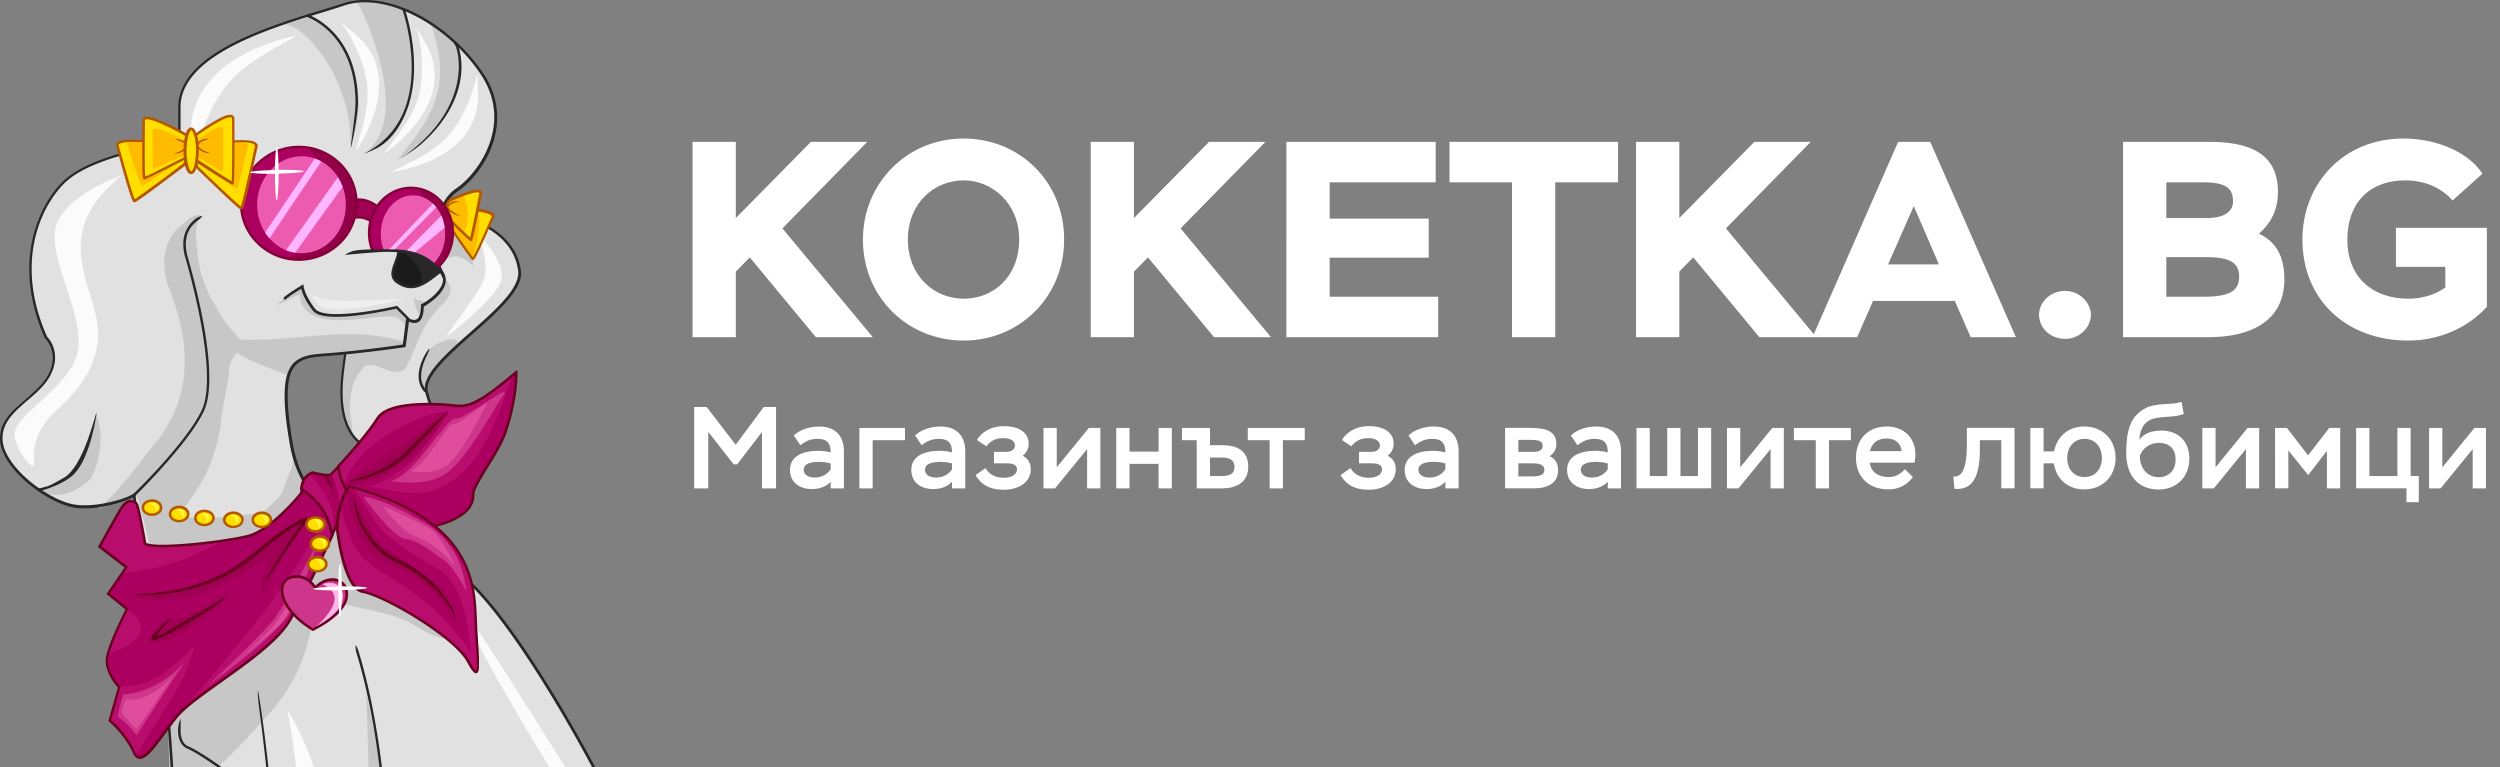 <svg width="215" height="66" fill="none" xmlns="http://www.w3.org/2000/svg"><rect width="100%" height="100%" fill="#808080" stroke="none"/><g clip-path="url(#clip0)"><path d="M44.68 23.26c-.563-4.203-6.333-4.982-6.771-5.309l-3.331-.218s-4.004 4.422-5.114 14.48c-1.11 10.058 8.226 5.979 8.664 5.745.438-.218-.673-1.432-1.44-4.204-.781-2.755 8.399-7.395 7.992-10.493z" fill="#E0E1E0"/><path d="M31.247 31.606c.89-.888 2.44 1.105 3.659.062 1.33-2.647 1.11-3.487 3.331-5.698 1.392-1.495-.5-1.993-.5-3.317.438 0 1.282-1.494 2.94.218 0-.996-.297-3.238-.344-4.11-1.22-.467-2.252-.67-2.44-.81l-3.331-.218s-4.004 4.422-5.114 14.48c-.297 2.631.14 4.282.923 5.294-.22-1.775-.767-4.095.876-5.901z" fill="#C6C7C6"/><path d="M41.02 19.976c.923.996 2.519 2.833 2.034 4.281-.485 1.432-4.551 4.686-4.66 4.686-.11 0 2.736-3.72 3.159-4.748.672-1.635-.532-4.22-.532-4.22z" fill="#FBFBFB"/><path d="M36.517 33.52s-.97-1.556.406-3.487c0 0 .704-.638 1.596-.81.891-.186 1.063.14.531.686-.547.53-2.69 2.724-2.533 3.612z" fill="#C6C7C6"/><path d="M44.79 23.245c-.282-2.149-1.908-3.425-3.488-4.188-.797-.39-1.58-.638-2.19-.825-.312-.094-.578-.171-.765-.234-.204-.062-.345-.109-.36-.14l-.063-.015-3.33-.218-.095.03c-.015.016-4.019 4.453-5.13 14.542-.062.56-.093 1.09-.093 1.573 0 2.102.563 3.425 1.423 4.235.86.81 2.002 1.074 3.128 1.074 2.096 0 4.16-.919 4.379-1.012a.272.272 0 00.156-.28c0-.156-.062-.312-.156-.545-.282-.654-.907-1.775-1.392-3.503a1.074 1.074 0 01-.047-.312c0-.622.485-1.4 1.235-2.21 1.127-1.23 2.816-2.6 4.239-3.924.703-.67 1.345-1.323 1.814-1.962.469-.638.766-1.26.766-1.852-.016-.094-.016-.172-.031-.234zm-1.439 2.569c-1.126 1.277-2.815 2.647-4.238 3.955-.704.654-1.345 1.292-1.814 1.9-.47.606-.767 1.198-.767 1.743 0 .124.016.249.047.373.329 1.168.72 2.071 1.017 2.725.156.327.281.607.375.81.094.218.141.373.141.451 0 .063-.016.063-.047.078-.188.094-2.236.997-4.27.997-1.094 0-2.158-.25-2.97-1.012-.798-.748-1.346-2.009-1.361-4.08 0-.467.03-.996.094-1.557.547-5.013 1.83-8.625 2.955-10.976a18.305 18.305 0 011.486-2.6c.188-.28.36-.498.47-.638.046-.063.093-.125.124-.156l.016-.016 3.253.218c.094.047.219.094.39.156.704.218 2.174.576 3.52 1.355 1.344.762 2.549 1.93 2.783 3.72a.747.747 0 01.016.188c.016.7-.47 1.51-1.22 2.366z" fill="#272827"/><path d="M36.923 29.987c-.047-.032-.922 1.167-.922 2.35 0 .468.125.95.485 1.355a.12.12 0 00.156.016.12.12 0 00.016-.156 1.792 1.792 0 01-.438-1.215c0-.544.187-1.09.375-1.51.094-.218.391-.81.328-.84z" fill="#272827"/><path d="M40.02 58.572c.297-2.803-2.346-7.396-3.065-10.634-3.003-1.323-6.428-2.18-8.867-4.266-.22 8.843 7.788 12.533 11.932 14.9z" fill="#C6C7C6"/><path d="M54.502 73.16c-1.33-3.876-10.557-21.236-15.545-24.21-5.005-2.99-12.559-3.098-13.888-10.727-1.33-7.63.438-7.52 3.331-7.738 2.894-.218 6.365-.732 6.365-.732l.297-2.289s1.252.888 1.252-1.183c0 0 2.596-1.401 1.704-2.88-.891-1.48-.813-5.683 1.251-7.084 2.08-1.402 5.036-5.745 2.143-10.027C38.534 2.024 33.217-.84 29.51.405 25.804 1.65 15.592 3.939 15.436 9.108v3.176s-7.147.841-9.806 3.285C3.675 17.375.97 22.311 3.957 29.052c0 0 1.329 1.293.219 3.286C3.066 34.33.03 35.358.11 37.787c.078 2.429 4.003 5.387 6.286 5.745 1.893.311 4.457-.498 5.161-.95 0 .467.172 1.588.766 3.908 2.847 11.21 3.973 41.99 1.736 46.973 0 0-2.33 1.977-.328 2.865 2.002.887 4.222.887 5.849.373 0 0 4.066 3.612 11.182.296l1.298-.81s2.002 2.102 5.442 1.433c3.44-.67 9.555-.997 11.557-.67 2.002.327 5.662-.109 5.771-12.829 0-.015 1-7.084-.328-10.96z" fill="#E0E1E0"/><path d="M24.991 40.434c-.422.903-.516 1.9-1.235 2.553-.673.623-1.283 1.323-2.096 1.806-1.282.81-2.565 1.76-2.893 3.27 1.376 0 2.705 0 4.082-.234.813-.14 1.767-.187 2.236.56.469.717.094 1.557.281 2.414.047.28.188.623.423.716 1.094.467 2.33 0 3.424.327 1.768.514 3.566.716 5.333 1.37.814.327 1.517.856 2.284 1.23.422.234.907.374 1.329.467.188.047.47.234.516.094.188-.28 0-.717-.094-1.09-.375-1.51-.86-3.083-.469-4.64.047-.233.14-.467.235-.685-4.99-2.662-11.995-3.052-13.278-10.385-.078-.436-.14-.84-.203-1.214.047.482.11.98.203 1.494.157.67.204 1.386-.078 1.947zm9.196-14.013c-2.174.327-4.317 1.012-6.537.53-1.08-.265-1.564-1.495-1.611-2.585-.813.514-1.502 1.214-2.237 1.868.673-.233 1.283-.716 2.002-.903-.047 1.184.954 1.9 2.002 2.087 2.096.373 4.144-.28 6.13-.187.298 0 .657.498 1.064.763l.062-.53s.126.078.282.14a3.5 3.5 0 01-1.157-1.183zm2.001.779c.079-.203.141-.498.141-.919 0 0 .188-.109.438-.28-.407-.078-.798-.218-1.126-.467a2.293 2.293 0 00.547 1.666z" fill="#C6C7C6"/><path d="M28.072 26.515c2.283.327 4.473-.374 6.709-.763-2.643-.187-5.474.638-8.007-.42.266.607.72 1.12 1.298 1.183z" fill="#EDEEED"/><path d="M17.875 31.621c-.594-7.395-3.362-11.023-.657-12.829-2.361.11-3.8 2.865-2.752 5.792 2.017 5.06 2.08 9.404-1 13.42-1.127 1.215-3.316 4.532-5.068 5.715 1.126-.218 2.815-.81 3.222-1.059.015.934 7.929-7.318 6.255-11.039z" fill="#C6C7C6"/><path d="M26.915 43.314c-3.003.685-10.306 1.79-11.714.887.625-.451 1.126-1.167 1.564-1.821 0-.047.14-.187.14-.234 1.048-1.603 1.658-3.27 2.002-5.153.094-.374.047-.763.141-1.137.188-1.417.563-2.74.673-4.172.093-.857.672-1.557 1.517-1.853-1.001-1.137-2.143-2.226-2.753-3.643 0-.047-.094-.14-.14-.187-.329-.514-.517-1.043-.72-1.51a8.97 8.97 0 01-.563-2.133c-.14-1.277-.47-2.694.188-3.877-.516 0-1.001.28-1.33.623a7.653 7.653 0 00-.453.544c-.047.795-.063 1.604.031 2.445.047.374.188.716.282 1.09a55.62 55.62 0 00.766 3.363c.844 3.238.797 6.601-.36 9.715a10.805 10.805 0 01-3.722 3.799l-.876 1.152c.016.452.188 1.48.767 3.55 1.391 5.013 2.095 14.806 2.283 23.868 3.3-1.433 5.99-4.406 8.304-7.038 5.302-5.714 3.973-11.786 3.973-18.278zm19.298 50.631c-.829-.435-1.47-.591-2.455-.934-2.612-.887-7.898-4.016-8.555-6.585-1.314-4.438.532-10.51 4.817-12.752 2.987-1.557 5.77-1.775 10.885 0-9.478-8.111-14.732-3.565-17.407 2.943.22-5.59-.89-11.786-2.001-17.095.375 11.334 1.032 27.931-3.8 38.518.938-.218 1.97-.56 3.065-1.074l1.298-.81s2.002 2.102 5.442 1.433a9.3 9.3 0 01.75-.125c-1.282-.498-3.158-1.635-2.22-2.569 2.22-1.76 5.036-1.463 10.18-.95zM34.124 13.794c5.724-3.129 5.77-7.94 5.051-10.104a16.106 16.106 0 00-2.126-1.635c1.58 4.562.907 7.302-2.925 11.74z" fill="#C6C7C6"/><path d="M34.718.887C33.405.405 31.92.093 30.715.234c.266.14 5.114 10.197.422 13.062 5.176-2.055 4.88-7.893 3.581-12.409zM7.788 41.18c.923-1.65 1.142-3.86.47-5.604-.063 2.429-2.425 6.446-4.786 6.586.829.638 2.612.67 4.316-.981zM23.13 69.86c-.86-1.277-3.097-2.85-4.692-4.11-3.69-2.102-3.143-2.616-3.002-3.753-.266.498-.704.685-.094 2.678 1.454 4.562 5.551 4.375 5.333 13.437 0 5.745 0 11.941-3.55 17.25-.313.467-.5 1.028-.563 1.65a8.471 8.471 0 002.94-.295c.078-.576-1.001-1.355 2.095-3.566C24.46 87.236 24.46 78.19 23.13 69.86zm-4.223-40.854c1.424 1.775 3.691 2.413 5.912 3.27.5-1.651 1.83-1.667 3.566-1.791 2.893-.218 6.365-.732 6.365-.732l.047-.327c-5.286-1.713-10.588.452-15.89-.42z" fill="#C6C7C6"/><path d="M54.611 73.13c-.672-1.947-3.315-7.256-6.412-12.456-1.548-2.6-3.206-5.17-4.801-7.287-1.595-2.117-3.112-3.767-4.379-4.53-2.518-1.51-5.661-2.273-8.32-3.628-2.658-1.355-4.848-3.254-5.505-7.022-.313-1.76-.453-3.114-.453-4.141 0-.857.094-1.48.266-1.946.265-.701.688-1.028 1.266-1.23.579-.203 1.314-.234 2.143-.296 2.893-.218 6.38-.732 6.38-.732l.079-.015.015-.078.282-2.118c.11.063.281.125.47.125a.63.63 0 00.562-.312c.14-.218.235-.576.235-1.09.14-.077.516-.31.907-.638.485-.42.985-.996.985-1.65 0-.234-.063-.467-.203-.7-.329-.53-.532-1.48-.516-2.523 0-1.682.516-3.581 1.751-4.406 1.486-1.012 3.394-3.457 3.394-6.353 0-1.23-.344-2.537-1.22-3.83C39.082 2.631 34.906 0 31.403 0c-.672 0-1.314.093-1.924.296-1.845.623-5.332 1.51-8.382 2.896-1.517.685-2.94 1.494-3.988 2.475-1.048.966-1.736 2.102-1.783 3.441v3.067c-.39.047-1.986.265-3.831.716-2.112.514-4.583 1.34-5.943 2.585-1.36 1.245-3.034 3.939-3.034 7.676 0 1.759.375 3.767 1.345 5.947l.015.016.016.015.031.031c.125.125.61.717.61 1.62 0 .436-.11.934-.422 1.51-.532.95-1.533 1.697-2.424 2.507C.782 35.575 0 36.462 0 37.693v.094c.047 1.276 1.063 2.631 2.346 3.736 1.298 1.09 2.846 1.931 4.035 2.133.297.047.61.063.922.063.876 0 1.799-.156 2.58-.374.658-.187 1.22-.39 1.565-.576.047.56.234 1.681.766 3.737 1.798 7.084 2.925 22.077 2.925 33.35 0 3.253-.094 6.196-.282 8.547-.188 2.335-.485 4.095-.891 4.982-.063.062-.313.28-.563.592-.298.358-.595.84-.595 1.323 0 .202.063.42.204.607.14.187.36.358.672.499a8.703 8.703 0 003.519.731 8.08 8.08 0 002.361-.342c.297.249 2.19 1.681 5.427 1.681 1.626 0 3.581-.358 5.818-1.417l1.22-.763c.312.296 1.767 1.542 4.128 1.542.422 0 .876-.047 1.345-.125 2.502-.482 6.459-.794 9.164-.794.986 0 1.815.047 2.346.125a4 4 0 00.767.062c1.047 0 2.345-.436 3.346-2.289 1.001-1.837 1.752-5.075 1.799-10.711.016-.078.36-2.585.36-5.434.015-1.9-.141-3.97-.673-5.543zm.297 9.34c-.047.5-.094.904-.125 1.184-.031.28-.063.436-.063.436-.046 5.62-.797 8.828-1.767 10.618-.97 1.79-2.158 2.165-3.143 2.165-.266 0-.5-.032-.735-.063-.547-.093-1.376-.124-2.377-.124-2.721 0-6.678.311-9.212.794a6.544 6.544 0 01-1.298.124 6.234 6.234 0 01-2.987-.763 5.052 5.052 0 01-.782-.529c-.093-.078-.156-.124-.203-.171l-.047-.047-.015-.015-.063-.063-.078.047-1.282.81c-2.221 1.043-4.145 1.385-5.724 1.385-1.72 0-3.066-.42-3.973-.84a5.95 5.95 0 01-1.016-.577c-.11-.077-.204-.14-.266-.186l-.063-.047-.015-.016-.047-.046-.063.015a7.898 7.898 0 01-2.346.343 8.51 8.51 0 01-3.425-.716 1.71 1.71 0 01-.594-.42.808.808 0 01-.156-.484c0-.389.266-.84.547-1.183.141-.171.282-.311.376-.42l.125-.125.047-.046.015-.016.016-.016c.422-.934.72-2.709.907-5.075.188-2.367.281-5.31.281-8.563 0-11.288-1.11-26.281-2.924-33.412-.594-2.304-.766-3.425-.766-3.877v-.202l-.172.109c-.282.187-.907.436-1.674.638-.766.202-1.673.358-2.518.358-.312 0-.61-.016-.891-.062-1.11-.172-2.659-.997-3.925-2.07C1.22 40.246.235 38.907.219 37.755v-.078c0-1.137.704-1.962 1.595-2.756.876-.794 1.908-1.541 2.471-2.553.328-.607.454-1.152.454-1.62 0-1.058-.595-1.697-.689-1.79-.954-2.149-1.329-4.11-1.329-5.838 0-3.66 1.658-6.306 2.972-7.505 1.298-1.199 3.737-2.024 5.848-2.538a38.275 38.275 0 012.737-.545c.704-.109 1.158-.17 1.158-.17l.093-.016V9.108c.032-1.245.689-2.335 1.705-3.285 1.533-1.417 3.91-2.522 6.256-3.379 2.346-.856 4.644-1.463 6.036-1.946a5.59 5.59 0 011.846-.296c3.409 0 7.538 2.585 9.946 6.15.845 1.261 1.189 2.507 1.189 3.706 0 2.787-1.877 5.216-3.3 6.165-1.33.903-1.846 2.865-1.846 4.593 0 1.075.204 2.04.563 2.632.126.202.172.389.172.575 0 .545-.438 1.09-.907 1.495a5.346 5.346 0 01-.64.467c-.095.063-.157.094-.204.125-.047.031-.078.047-.078.047l-.063.03v.063c0 .545-.094.872-.203 1.043a.433.433 0 01-.391.218c-.125 0-.25-.047-.344-.078a.335.335 0 01-.11-.062l-.031-.016h-.016l-.156-.109-.031.187-.282 2.195c-.094.016-.266.032-.5.078-1.11.156-3.613.483-5.771.654-1.11.094-2.064.11-2.784.592-.36.233-.64.576-.829 1.09-.187.498-.281 1.152-.281 2.024 0 1.043.14 2.397.453 4.172.673 3.846 2.925 5.823 5.63 7.178 2.69 1.354 5.834 2.133 8.305 3.612 1.22.732 2.736 2.367 4.316 4.468 4.754 6.306 10.197 16.8 11.182 19.68.532 1.526.688 3.58.688 5.496.031 1.448-.063 2.803-.14 3.799z" fill="#272827"/><path d="M26.54 1.417c-.658.218-1.314.451-1.987.7 1.72.094 5.787 4.811 5.599 10.494 1.845-5.06-.22-9.653-3.613-11.194z" fill="#C6C7C6"/><path d="M16.405 11.864l.203 2.491s.517-3.752 2.628-6.695c1.548-2.164 4.394-3.487 6.318-4.608 0 .015-9.508 1.557-9.149 8.812zm14.388-8.719l-1.486-1.277s1.783 2.367 2.237 5.154c.328 2.055-.516 4.344-.97 6.01 0 0 4.426-6.057.219-9.887zm5.99.935l-.923-1.713s.798 2.849.219 5.605c-.438 2.04-2.064 3.86-3.096 5.262 0 0 6.333-4.064 3.8-9.155zm4.332 4.187l-.063-1.946s-.547 2.912-2.299 5.123c-1.298 1.634-3.565 2.553-5.114 3.347 0 0 7.476-.856 7.476-6.524z" fill="#FBFBFB"/><path d="M39.16 17.92c-.594-.062-.688 1.246-.688 1.246s2.095 3.098 2.22 3.114c.11.015 1.408-2.974 1.72-3.628.298-.67-3.252-.732-3.252-.732z" fill="#FFDE00"/><path d="M41.177 18.076a17.521 17.521 0 00-2.017-.156c-.594-.062-.688 1.246-.688 1.246s1.798 2.647 2.158 3.067c.485-1.323.641-2.787.547-4.157z" fill="#FB0"/><path d="M42.35 18.278c-.188-.124-.47-.202-.797-.264-.986-.187-2.393-.218-2.393-.218h-.047a.53.53 0 00-.422.233c-.141.203-.22.483-.266.7a4.234 4.234 0 00-.063.406v.03l.016.032 1.063 1.557c.266.39.548.778.75 1.074.11.14.204.265.267.358a.677.677 0 00.094.11l.03.03c.017.016.017.032.08.032h.015c.062 0 .078-.032.094-.047l.062-.078c.157-.25.5-.98.845-1.744.344-.763.688-1.541.829-1.837.015-.047.03-.078.03-.125 0-.077-.093-.17-.187-.249zm-.047.327c-.156.327-.547 1.246-.922 2.071-.188.405-.376.81-.517 1.09-.078.14-.125.265-.172.342l-.015.016c-.016-.031-.047-.062-.078-.093-.266-.343-.767-1.075-1.22-1.713-.376-.56-.72-1.043-.798-1.168 0-.03.016-.078.016-.155a3.61 3.61 0 01.156-.623.76.76 0 01.157-.25.228.228 0 01.187-.077h.032s.203 0 .5.015c.454.016 1.142.078 1.705.172.281.046.531.109.703.186a.66.66 0 01.188.11l.047.077h.031z" fill="#B35800"/><path d="M38.737 17.189c-.469.155-.375 1.4-.375 1.4s1.955 1.916 2.096 2.025c.078.046.72-3.254.86-3.986.172-.716-2.58.56-2.58.56z" fill="#FFDE00"/><path d="M39.848 16.737c-.579.218-1.095.467-1.095.467-.469.156-.375 1.401-.375 1.401s.844.825 1.47 1.433c.516-.903.516-2.18 0-3.301z" fill="#FB0"/><path d="M41.334 16.348c-.079-.047-.157-.047-.25-.047-.376 0-.955.203-1.455.405-.5.202-.923.39-.923.39a.568.568 0 00-.25.217c-.172.296-.203.747-.203 1.028 0 .155.015.264.015.264v.047l.032.031s.485.483 1 .981c.25.25.517.498.72.685.11.093.188.187.266.25.078.061.11.093.14.124l.063.015a.12.12 0 00.078-.03l.032-.047c.015-.047.047-.125.078-.234.203-.779.657-3.145.782-3.752l.015-.078a.393.393 0 00-.14-.25zm-.11.265c-.078.358-.266 1.354-.453 2.257-.094.451-.188.887-.25 1.199a2.37 2.37 0 01-.094.358l-.016-.016c-.235-.218-.72-.685-1.157-1.105-.36-.358-.688-.67-.782-.763v-.202c0-.187.015-.436.062-.639a.846.846 0 01.11-.264c.047-.063.094-.11.14-.125 0 0 .11-.047.266-.124.25-.11.642-.28 1.033-.405.39-.14.766-.25.985-.234.078 0 .125.016.14.031l.016.032z" fill="#B35800"/><path d="M38.566 17.843c.125-.452.938-.452.907-.514-.063 0-.782-.203-1.064.56.47.639 1.095.654 1.095.67.047-.063-.594-.25-.938-.716z" fill="#B35800"/><path d="M30.136 17.5l-.062 1.432c1-.716 2.11.28 2.11.28l.439-1.323c-1.486-1.214-2.487-.545-2.487-.389z" fill="#9F0054"/><path d="M32.7 17.811c-.687-.56-1.297-.747-1.75-.747-.282 0-.501.062-.657.14-.079.047-.141.078-.188.125a.307.307 0 00-.094.171l-.063 1.432-.015.234.188-.14c.25-.171.5-.234.735-.234.328 0 .64.125.875.25.11.062.204.124.266.17l.078.063.016.015.125.11.047-.156.438-1.324.031-.078-.031-.03zm-.578 1.23c-.219-.155-.688-.467-1.25-.467-.22 0-.454.047-.673.171l.047-1.214c0-.015.078-.078.187-.14.125-.062.297-.109.516-.109.391 0 .923.14 1.549.654l-.376 1.105z" fill="#85003A"/><path d="M25.695 12.642c-2.737 0-4.942 2.165-4.942 4.842 0 2.678 2.22 4.842 4.942 4.842 2.736 0 4.942-2.164 4.942-4.842.015-2.678-2.206-4.842-4.942-4.842z" fill="#AC0061"/><path d="M26.43 12.704c2.346 2.29 1.141 5.652-.407 8.346a4.753 4.753 0 01-1.11 1.23 4.3 4.3 0 00.782.062c2.736 0 4.942-2.164 4.942-4.842.015-2.444-1.814-4.453-4.207-4.796z" fill="#920047"/><path d="M29.276 13.981a5.07 5.07 0 00-3.581-1.448c-1.392 0-2.659.56-3.582 1.448a4.87 4.87 0 00-1.485 3.503c0 1.37.563 2.616 1.485 3.503a5.07 5.07 0 003.582 1.448c1.392 0 2.658-.56 3.581-1.447a4.87 4.87 0 000-7.007zm-.156 6.85a4.872 4.872 0 01-3.425 1.387 4.9 4.9 0 01-3.425-1.386 4.671 4.671 0 01-1.423-3.348c0-1.307.547-2.49 1.423-3.347a4.871 4.871 0 013.425-1.386 4.9 4.9 0 013.425 1.386 4.671 4.671 0 011.423 3.347 4.671 4.671 0 01-1.423 3.348z" fill="#85003A"/><path d="M29.745 17.609c0 2.304-1.704 4.172-3.816 4.172-2.111 0-3.816-1.868-3.816-4.172 0-.639.125-1.246.376-1.79.61-1.402 1.923-2.383 3.456-2.383 2.08 0 3.8 1.869 3.8 4.173z" fill="#ED5BB0"/><path d="M23.13 20.442l2.236-3.207 2.268-3.347a4.453 4.453 0 00-.563-.25l-4.27 6.369c.11.17.235.342.376.498l2.205-3.254-2.252 3.191zm5.927-5.2L24.6 21.517c.25.093.5.171.782.218l4.082-5.668a5.795 5.795 0 00-.407-.825z" fill="#FFB6FF"/><path d="M35.344 16.16c-1.986 0-3.597 1.73-3.597 3.862 0 2.133 1.61 3.861 3.597 3.861 1.986 0 3.597-1.728 3.597-3.86 0-2.134-1.611-3.862-3.597-3.862z" fill="#AC0061"/><path d="M38.94 20.022c0-1.9-1.266-3.472-2.955-3.799 1.439 2.336 1.11 5.014.11 7.567 1.626-.358 2.846-1.915 2.846-3.768z" fill="#920047"/><path d="M37.971 17.22c-.672-.716-1.595-1.168-2.627-1.168-1.032 0-1.955.451-2.627 1.168-.673.716-1.08 1.712-1.08 2.802s.407 2.086 1.08 2.803c.672.716 1.595 1.167 2.627 1.167 1.032 0 1.955-.451 2.627-1.167.673-.717 1.08-1.713 1.08-2.803 0-1.09-.407-2.086-1.08-2.802zm-.156 5.449a3.31 3.31 0 01-2.455 1.09c-.954 0-1.83-.42-2.456-1.09a3.932 3.932 0 01-1.016-2.662 3.93 3.93 0 011.016-2.663 3.31 3.31 0 012.456-1.09c.953 0 1.83.42 2.455 1.09a3.932 3.932 0 011.016 2.663c0 1.058-.39 1.992-1.016 2.662z" fill="#85003A"/><path d="M38.284 20.116c0 1.837-1.235 3.316-2.768 3.316-1.533 0-2.768-1.48-2.768-3.316 0-1.838 1.235-3.317 2.768-3.317 1.517-.015 2.768 1.48 2.768 3.317z" fill="#ED5BB0"/><path d="M37.956 18.543l-4.145 4.188c.094.094.204.171.313.25l4.113-3.395a3.662 3.662 0 00-.281-1.043zm-.72-1.028l-4.113 4.298c.047.109.11.202.172.295l4.223-4.281a1.753 1.753 0 00-.282-.312z" fill="#FFB6FF"/><path d="M15.248 12.44s-5.411-.778-5.161.078c.25.872 1.282 4.733 1.454 4.748.188.016 4.348-3.176 4.348-3.176s.297-1.588-.641-1.65z" fill="#FFDE00"/><path d="M15.357 12.362s-4.629-.576-4.41.062c.22.639 1.095 3.519 1.251 3.535.157.015 3.723-2.367 3.723-2.367s.234-1.183-.563-1.23z" fill="#FB0"/><path d="M15.92 12.814c-.11-.25-.312-.452-.656-.483-.282 0-2.409-.327-3.785-.327-.391 0-.75.016-1.017.078a1.03 1.03 0 00-.328.124c-.094.063-.156.14-.156.265l.015.094c.125.435.438 1.619.75 2.693.157.545.314 1.059.439 1.432.062.187.125.343.172.467.031.063.047.11.062.14l.032.047c.015.016.03.047.093.047h.016l.078-.016c.079-.03.172-.093.329-.202 1.032-.7 4.019-2.974 4.019-2.974l.031-.03v-.048s.047-.233.047-.529c0-.25-.031-.545-.14-.778zm-.11 1.12c0 .047-.015.078-.015.094-.078.062-.297.233-.61.467-.594.452-1.47 1.121-2.236 1.666-.375.28-.72.53-.985.716-.125.094-.235.156-.313.218l-.063.031c-.062-.109-.156-.389-.265-.747-.376-1.183-.939-3.285-1.127-3.892v-.031c0-.016 0-.032.063-.078.078-.047.235-.094.454-.125a5.61 5.61 0 01.766-.047c.75 0 1.705.078 2.455.156s1.314.156 1.314.156c.25.015.375.14.47.342.093.203.124.467.124.685-.015.187-.015.296-.031.39z" fill="#B35800"/><path d="M16.124 11.677s-3.77-2.195-3.77-1.308c0 .903-.077 4.998.063 4.967.25-.078 3.832-1.9 3.832-1.9s.532-1.448-.125-1.759z" fill="#FFDE00"/><path d="M15.936 12.082s-2.8-1.464-2.8-.872c0 .607-.046 3.332.048 3.316.187-.046 2.846-1.26 2.846-1.26s.39-.966-.094-1.184z" fill="#FB0"/><path d="M16.483 11.91a.665.665 0 00-.312-.342s-.657-.39-1.408-.763a12.543 12.543 0 00-1.157-.514c-.376-.14-.704-.249-.954-.249-.11 0-.203.016-.282.078a.325.325 0 00-.125.25c0 .466-.015 1.774-.015 2.926 0 .545 0 1.043.015 1.417 0 .187.016.343.032.452 0 .062.015.093.015.14l.016.062.031.031.078.031h.032c.046-.015.125-.046.25-.109.86-.405 3.597-1.79 3.597-1.79l.031-.016.016-.046s.219-.561.219-1.09c0-.156-.016-.312-.079-.467zm-.234 1.168c-.031.094-.047.187-.063.234 0 .015-.015.03-.015.046-.188.094-.97.483-1.783.903-.47.234-.939.468-1.298.654a5.489 5.489 0 01-.47.218c-.046.016-.078.032-.124.047 0-.031 0-.078-.016-.124-.031-.343-.031-1.028-.031-1.76 0-1.152.015-2.475.015-2.927 0-.046.016-.062.031-.078.016-.015.063-.03.141-.03.188 0 .516.093.876.233.547.218 1.189.53 1.689.794s.86.482.86.482a.433.433 0 01.204.234.97.97 0 01.062.39 2.4 2.4 0 01-.078.684z" fill="#B35800"/><path d="M17.516 12.518c-.814.078-.58 1.852-.58 1.852s3.66 3.566 3.817 3.55c.156-.015 1.063-4.344 1.282-5.309.22-.965-4.52-.093-4.52-.093z" fill="#FFDE00"/><path d="M17.922 12.518c-.625.046-.438 1.276-.438 1.276s2.753 2.476 2.878 2.46c.125-.015.797-3.005.97-3.674.171-.67-3.41-.062-3.41-.062z" fill="#FB0"/><path d="M15.06 11.973c-.11.062.782.124.954.591-.344.53-1.079.592-1.016.654-.032-.015.688.094 1.173-.622-.344-.81-1.189-.576-1.11-.623zm6.96.311a1.054 1.054 0 00-.485-.187 4.688 4.688 0 00-.704-.046c-1.36 0-3.331.373-3.331.373a.603.603 0 00-.375.172c-.282.295-.329.81-.329 1.214 0 .327.031.576.031.576v.031l.032.031s.907.888 1.845 1.775c.47.452.938.888 1.298 1.215.188.17.344.311.454.405.062.046.11.093.156.124l.063.031c.015.016.03.016.078.031h.015c.063-.015.079-.046.094-.062.032-.031.032-.062.063-.124.14-.359.39-1.433.641-2.538.25-1.106.485-2.242.594-2.678l.016-.094a.428.428 0 00-.156-.249zm-.094.296c-.11.483-.391 1.806-.673 3.005-.14.607-.266 1.168-.375 1.588-.063.202-.11.39-.14.498-.017.031-.017.047-.032.078-.047-.031-.094-.078-.172-.14-.438-.374-1.33-1.215-2.096-1.946-.39-.374-.75-.716-1-.966-.204-.202-.345-.326-.407-.389 0-.03 0-.062-.016-.124C17 14.09 17 13.95 17 13.794c0-.249.032-.56.11-.794.047-.109.094-.202.156-.28a.334.334 0 01.235-.109s.485-.093 1.142-.187c.656-.093 1.485-.186 2.142-.186.344 0 .641.03.845.077.093.032.172.063.218.094.047.03.047.062.047.093l.032.078z" fill="#B35800"/><path d="M20.05 10.213c0-1.012-3.3 1.448-3.3 1.448-.58.343-.11 1.978-.11 1.978s3.143 2.024 3.362 2.117c.11.047.047-4.546.047-5.543z" fill="#FFDE00"/><path d="M19.189 11.101c0-.67-2.283.965-2.283.965-.407.234-.079 1.308-.079 1.308s2.159 1.355 2.315 1.401c.078.047.047-3.005.047-3.674z" fill="#FB0"/><path d="M17.97 11.926c.108.062-.783.125-.955.592.344.53 1.08.591 1.032.654.031-.016-.704.093-1.188-.623.328-.81 1.188-.576 1.11-.623z" fill="#B35800"/><path d="M20.159 10.213c0-.108-.032-.202-.11-.264a.41.41 0 00-.266-.078c-.234 0-.516.109-.844.28-1.032.514-2.33 1.48-2.268 1.448-.14.078-.219.218-.266.374a1.782 1.782 0 00-.062.514c0 .576.187 1.198.187 1.214l.016.047.031.015s.782.514 1.595 1.028c.407.265.814.514 1.142.716.156.11.297.187.407.25.11.062.172.108.219.124h.03c.048 0 .08-.031.095-.047l.031-.062c.016-.063.016-.156.031-.28a56.84 56.84 0 00.032-1.962c.015-1.324 0-2.803 0-3.316zm-.22 4.858c0 .203-.015.374-.015.483v.03c-.016-.015-.047-.03-.078-.046A51.853 51.853 0 0118 14.37c-.594-.389-1.126-.716-1.25-.81 0-.015-.016-.03-.016-.061-.047-.203-.157-.639-.157-1.043 0-.172.016-.327.063-.436.047-.125.094-.203.188-.265 0 0 .14-.11.36-.265.343-.233.86-.591 1.375-.887.25-.14.5-.28.72-.374.219-.093.406-.156.531-.14.063 0 .094.015.11.031s.031.031.031.11c0 .513.016 1.992.016 3.284-.016.592-.016 1.152-.031 1.557z" fill="#B35800"/><path d="M16.452 11.07c-.297 0-.532.84-.532 1.884 0 1.043.235 1.884.532 1.884.297 0 .532-.841.532-1.884-.016-1.028-.25-1.884-.532-1.884z" fill="#FFDE00"/><path d="M16.937 11.6a1.41 1.41 0 00-.188-.437c-.078-.109-.172-.202-.313-.202-.14 0-.234.093-.312.202-.11.171-.188.42-.25.732a5.606 5.606 0 00-.094 1.074c0 .53.062 1.012.156 1.37.047.172.11.327.188.436.078.11.172.203.313.203.14 0 .234-.094.312-.203.11-.17.188-.42.25-.731a5.58 5.58 0 00.094-1.075c.016-.529-.047-1.012-.156-1.37zm-.235 2.662c-.047.155-.094.295-.156.373-.047.078-.094.094-.094.094s-.047-.016-.094-.094c-.078-.124-.156-.342-.219-.638a5.111 5.111 0 01-.093-1.028c0-.513.062-.98.156-1.307.047-.156.094-.296.156-.374.047-.078.094-.094.094-.094s.047.016.094.094c.078.124.156.342.219.638s.094.654.094 1.028c-.016.53-.063.98-.157 1.308z" fill="#B35800"/><path d="M23.959 14.931c1.204-.031 2.158-.109 2.158-.202 0-.078-.954-.14-2.158-.125-.016-1.12-.078-1.993-.157-1.993-.078 0-.14.872-.156 2.009-1.204.03-2.158.109-2.158.202 0 .078.954.14 2.158.125 0 1.26.078 2.288.156 2.288.079 0 .157-1.027.157-2.304z" fill="#fff"/><path d="M39.129 51.348C38.58 49.93 51.092 69.875 51.124 70.03c.938 5.029-10.525-14.916-11.995-18.683z" fill="#FBFBFB"/><path d="M37.596 23.136c-.72-.763-1.955-1.308-2.784-1.495-1.845-.404-3.44.327-5.192.016 1.674 1.199 4.739 2.647 6.318 4.204 1.032-.358 3.003-1.137 1.658-2.725z" fill="#E0E1E0"/><path d="M37.596 23.136c-.72-.763-1.955-1.308-2.784-1.495-.187-.046-.36-.062-.547-.093-.063.996-.923 1.915-.25 2.585 1.485 1.183 2.564.186 3.784-.732-.047-.078-.125-.171-.203-.265z" fill="#1A1B1A"/><path d="M37.596 23.136c-.72-.763-1.955-1.308-2.784-1.495-.062-.015-.11-.015-.172-.03.923.684 1.955 1.914 1.564 2.88.547-.234 1.063-.67 1.61-1.075a3.432 3.432 0 00-.218-.28z" fill="#272827"/><path d="M37.909 23.354a3.578 3.578 0 00-.22-.296c-.75-.794-1.985-1.339-2.846-1.526-.187-.046-.672.016-.672.016-.016.343-.14.67-.266 1.012-.125.327-.234.654-.25.965 0 .25.078.483.282.7.5.406.97.561 1.423.561.922 0 1.689-.685 2.502-1.292l.078-.062-.031-.078zm-2.534 1.214c-.39 0-.797-.14-1.282-.513a.753.753 0 01-.22-.53c0-.233.095-.513.236-.903.109-.296.218-.607.265-.95.141.016.282.032.423.063.813.171 2.033.716 2.72 1.448.063.062.095.124.141.187-.797.622-1.517 1.198-2.283 1.198z" fill="#272827"/><path d="M33.232 21.657c1.642 0 3.237.218 4.441 1.588.344.42.438.794.61 1.199-.03-.171.141-.7-.297-1.168-.125-.14-.688-.794-1.345-1.168-1.094-.622-2.267-.669-3.409-.669-.798 0-1.83-.016-2.58.093-.58.078-1.001.39-1.001.39s2.783-.265 3.581-.265z" fill="#272827"/><path d="M25.93 42.053c0 .093 0 .187.015.296 0 0-2.596 3.238-4.66 3.752-2.08.514-7.93 1.183-8.805.67 0 0-.595-3.535-.813-3.535-.22 0-.595-.67-1.408.732-.813 1.401-1.705 3.02-1.705 3.02l2.3 1.775-1.549 2.289 1.627 1.323s-1.486 2.88-1.705 4.126c-.219 1.246 1.032 2.585 1.032 2.585l-.813 2.88s1.407 1.183 2.08 2.725c.672 1.541 2.08-1.106 3.706-3.099 1.627-1.992 7.992-5.309 9.696-8.251 1.236-2.133 2.847-5.574 3.644-7.318-.297-1.697-1.11-2.958-2.643-3.97z" fill="#B90D6E"/><path d="M25.93 42.053c0 .093 0 .187.015.296 0 0-2.596 3.238-4.66 3.752-.517.124-1.252.264-2.096.39-2.674 1.525-5.661 2.552-8.695 2.801l-1.189 1.76 1.33 1.074c-.047-.046-.094-.078-.141-.124.047.046.094.078.14.124l.25.203c1.752 1.245 1.971 2.724-1.594 3.892a1.801 1.801 0 00-.063.28c-.188 1.074.704 2.195.97 2.491 2.596.234 4.003-1.027 6.521-3.456-.829 3.705-3.315 6.212-4.973 9.466.72.716 2.017-1.62 3.487-3.425.626-.779 10.072-11.101 12.777-17.329-.469-.84-1.126-1.557-2.08-2.195z" fill="#AC0061"/><path d="M28.666 45.992c-.297-1.713-1.126-3.005-2.674-4.033l-.172-.109v.265a1 1 0 00.015.203 18.126 18.126 0 01-2.236 2.304c-.75.638-1.595 1.214-2.346 1.385-1.532.374-5.16.841-7.272.841-.36 0-.672-.015-.922-.047a2.06 2.06 0 01-.485-.108c-.032-.203-.157-.95-.313-1.713-.094-.436-.188-.888-.266-1.23-.047-.171-.078-.312-.125-.405-.016-.047-.047-.093-.063-.124l-.046-.047c-.016-.016-.047-.031-.094-.031l-.047-.016c-.079-.031-.22-.14-.422-.14-.141 0-.298.062-.47.202s-.36.374-.563.748c-.813 1.4-1.704 3.02-1.704 3.02l-.047.078.078.062 2.22 1.713-1.5 2.195-.063.078.078.062 1.564 1.277c-.11.202-.407.81-.735 1.526-.407.887-.829 1.915-.938 2.553-.016.11-.032.218-.032.327 0 .607.282 1.199.548 1.635.203.327.422.576.5.67l-.798 2.817-.015.063.047.046.062.047c.266.234 1.408 1.308 1.986 2.631.079.172.157.296.266.39.11.093.22.14.36.14.235 0 .47-.14.704-.358.72-.654 1.61-2.071 2.564-3.239.798-.965 2.8-2.304 4.802-3.752 2.017-1.448 4.035-3.02 4.91-4.515 1.236-2.133 2.847-5.574 3.66-7.318l.015-.03-.03-.063zm-3.847 7.286c-.829 1.448-2.846 3.005-4.848 4.453-2.002 1.448-4.004 2.771-4.848 3.783-.641.794-1.251 1.682-1.799 2.367-.265.343-.516.638-.75.84-.22.203-.422.312-.563.312a.26.26 0 01-.204-.078.888.888 0 01-.203-.311c-.61-1.401-1.783-2.491-2.049-2.725l.798-2.802.016-.063-.047-.046-.047-.047c-.204-.218-1.001-1.199-.985-2.148 0-.094.015-.187.03-.28.11-.608.533-1.636.923-2.507.204-.436.391-.841.532-1.121.141-.296.235-.467.235-.467l.047-.078-.063-.063-1.548-1.26 1.501-2.196.063-.093-.078-.063-2.221-1.712c.078-.14.266-.483.5-.903.329-.576.751-1.34 1.158-2.04.203-.358.375-.56.516-.685.14-.124.25-.156.328-.156.078 0 .14.032.22.063a.957.957 0 00.187.078.741.741 0 01.078.202c.125.39.297 1.214.438 1.93.14.717.234 1.324.234 1.324l.016.047.047.03c.14.079.344.125.61.156.266.032.594.047.954.047 2.142 0 5.77-.467 7.334-.856 1.08-.265 2.253-1.215 3.16-2.102.907-.887 1.563-1.697 1.563-1.697l.032-.031v-.094c1.36.966 2.111 2.149 2.393 3.721-.845 1.744-2.44 5.154-3.66 7.271z" fill="#6B0020"/><path d="M29.135 40.091c-.36.39-.61.654-.672.7-.22.219-1.548-.14-1.548-.14s-.954.25-.97 1.402c1.517 1.012 2.33 2.273 2.627 3.955.313-.67.5-1.09.5-1.09s.095-1.464.83-2.616c-.391-.7-.767-1.37-.767-2.21z" fill="#B90D6E"/><path d="M29.167 42.769a6.284 6.284 0 00-.485-1.526c0 .467.031.81.031 1.168-.36-.716-.75-1.121-1.11-1.604-.36-.062-.704-.155-.704-.155s-.11.03-.25.109c1.157 1.51 2.518 3.051 1.876 5.169 0 .03.016.046.016.078.735-1.246.72-2.694.626-3.239z" fill="#AC0061"/><path d="M28.682 41.243c-.125-.28-.22-.451-.22-.436-.109.11-.5.078-.86.016.36.483.955 1.541 1.314 2.257 0-.373 0-1.339-.234-1.837z" fill="#9F0054"/><path d="M29.98 42.255c-.376-.716-.72-1.354-.735-2.164v-.28l-.188.202c-.344.374-.61.654-.672.7 0 .016-.094.048-.22.032-.218 0-.531-.047-.781-.109-.25-.047-.438-.109-.454-.109l-.031-.016-.031.016c-.016 0-.266.078-.516.296-.266.218-.517.607-.532 1.214v.063l.047.03c1.501.997 2.283 2.227 2.58 3.893l.063.358.156-.327c.313-.67.5-1.09.5-1.09v-.031s0-.093.032-.233c.062-.452.25-1.495.782-2.32l.031-.047-.031-.078zm-1.032 2.647c-.032.062-.157.343-.344.763-.345-1.526-1.142-2.71-2.55-3.659.032-.514.235-.81.454-.996.11-.094.219-.156.297-.203a.255.255 0 00.094-.046c.14.046.813.218 1.251.218.156 0 .282-.016.375-.11.047-.046.235-.248.5-.529.063.732.392 1.34.72 1.946-.657 1.121-.782 2.43-.797 2.616z" fill="#6B0020"/><path d="M44.383 32.026c-3.018 2.522-3.972 3.005-5.176 2.88-.266-.03-5.63-.669-6.74 1.106-.798 1.277-2.41 3.083-3.332 4.08.016.84.376 1.51.75 2.226l.063-.094c1.283 2.133 4.317 4.282 6.913 3.27-.063-.078-.094-.11-.094-.11s4.004-.59 3.925-2.802c-.03-.872 2.002-3.332 2.706-5.231 1.063-2.912.985-5.325.985-5.325z" fill="#AC0061"/><path d="M39.207 34.907c-.266-.031-5.63-.67-6.74 1.105-.798 1.277-2.41 3.083-3.332 4.08 0 .264.329 1.37.391 1.603.438-1.137 1.095-2.149 1.893-2.88 2.299-2.087 5.567-3.41 7.272-3.457-1.658 2.631-4.02 5.839-7.022 6.477 2.174.327 4.441 1.09 6.365 0 3.346-1.666 4.723-5.698 5.99-9.497-2.737 2.257-3.676 2.693-4.817 2.569z" fill="#B90D6E"/><path d="M44.493 32.026v-.233l-.172.14c-1.36 1.136-2.3 1.868-3.034 2.288-.735.436-1.236.577-1.736.577-.11 0-.22 0-.329-.016-.11-.016-1.157-.14-2.392-.14-.845 0-1.783.062-2.596.233-.814.187-1.517.499-1.861 1.044-.798 1.26-2.409 3.082-3.316 4.063l-.031.031v.047c.015.872.39 1.557.766 2.273l.094.171.063-.109c1.11 1.729 3.3 3.426 5.504 3.426.485 0 .97-.078 1.455-.265l.14-.062-.062-.078a9.142 9.142 0 001.799-.53c.5-.218 1-.498 1.376-.856.375-.373.64-.84.64-1.417v-.078c0-.186.11-.498.314-.871.594-1.137 1.845-2.865 2.392-4.297.5-1.355 1.001-3.504 1.001-5.247-.015-.063-.015-.094-.015-.094zm-1.22 5.278c-.344.934-1.017 2.009-1.61 2.958a22.64 22.64 0 00-.767 1.308c-.204.39-.329.716-.329.981v.078c0 .498-.219.919-.578 1.261-.532.514-1.345.872-2.033 1.074a8.483 8.483 0 01-.876.234c-.22.047-.36.062-.36.062l-.203.031.125.14c-.407.14-.813.203-1.22.203-2.142 0-4.379-1.744-5.41-3.472l-.095-.156-.047.078c-.328-.638-.625-1.23-.64-1.962.922-.996 2.501-2.787 3.315-4.063.297-.467.938-.779 1.72-.95.782-.187 1.704-.234 2.533-.234 1.236 0 2.252.125 2.377.14.126.016.235.016.345.016.563 0 1.11-.156 1.86-.607.72-.42 1.611-1.105 2.878-2.164 0 .67-.11 2.693-.985 5.044z" fill="#6B0020"/><path d="M40.911 53.403c-.14-3.083-.093-8.703-10.884-11.568-.782 1.152-1.001 2.429-1.017 3.674.172 1.573.845 5.17 2.205 5.387 1.783.296 7.93 3.83 9.102 6.041 1.173 2.211.735-.14.594-3.534z" fill="#AC0061"/><path d="M40.911 53.403c-.125-2.99-.64-8.454-10.447-11.413 1.94 2.85 1.33 3.597 7.054 6.851 2.283 1.105 2.94 5.527 2.94 7.302-3.613-5.698-8.383-6.695-9.493-8.516-.72-.717-1.392-2.959-1.673-3.877 0 .124-.298 1.603-.298 1.744.172 1.572.845 5.169 2.206 5.387 1.782.295 7.929 3.83 9.101 6.04 1.189 2.227.751-.124.61-3.518z" fill="#B90D6E"/><path d="M41.02 53.403c-.062-1.541-.093-3.737-1.47-5.916-1.375-2.18-4.097-4.313-9.508-5.761l-.078-.016-.047.063c-.797 1.183-1.016 2.475-1.032 3.736.094.794.297 2.087.657 3.223.188.56.39 1.09.657 1.495.265.405.578.7.97.763.844.14 2.846 1.09 4.738 2.288 1.892 1.184 3.722 2.632 4.285 3.706.156.296.297.514.407.67.062.077.109.124.156.17.047.047.11.078.172.078.078 0 .14-.046.172-.093a.663.663 0 00.078-.28c.016-.11.016-.25.016-.405.031-.763-.11-2.133-.172-3.721zm-.062 4.204c-.015.046-.015.062-.031.077a.512.512 0 01-.156-.186 7.036 7.036 0 01-.36-.608c-.626-1.152-2.455-2.584-4.363-3.783-1.924-1.199-3.895-2.164-4.817-2.32-.297-.047-.563-.28-.813-.67-.751-1.136-1.158-3.44-1.283-4.623.016-1.2.235-2.43.954-3.55 5.317 1.432 7.96 3.534 9.29 5.636 1.345 2.117 1.36 4.266 1.423 5.807.062 1.604.203 2.974.203 3.737 0 .218-.016.39-.047.483z" fill="#6B0020"/><path d="M35.219 27.387s-.25-.265-1.032-1.044l-.047-.046-.047.015s-.188.047-.5.11c-.955.202-3.066.59-4.645.59-.454 0-.845-.03-1.173-.108-.329-.078-.548-.187-.673-.343a6.34 6.34 0 01-.844-1.416c-.063-.172-.094-.296-.125-.39-.016-.046-.016-.078-.016-.093v-.031l-.016-.172-.156.094s-1.048.607-1.517 1.012a.12.12 0 00-.016.156.12.12 0 00.157.015c.219-.187.578-.436.907-.638.188-.11.328-.203.438-.265.062.296.281.965 1 1.884.173.218.454.343.798.42.344.078.767.11 1.22.11 1.986 0 4.723-.608 5.145-.701l.767.763c.156.155.218.233.218.233.047.047.11.047.157 0s.047-.109 0-.155zM16.155 22.14a4.094 4.094 0 01-.172-1.137c0-.81.297-1.339.625-1.681.157-.172.329-.312.47-.405.14-.094.265-.265.328-.343.047-.047-.313.063-.453.156a2.65 2.65 0 00-1.189 2.273c0 .358.047.747.188 1.199.563 1.962 1.845 6.866 1.845 10.338 0 1.09-.125 2.04-.438 2.709-.657 1.417-2.158 3.254-3.487 4.733a47.842 47.842 0 01-1.752 1.853c-.453.467-.75.747-.75.747-.047.047-.047.11 0 .156.046.047.109.047.156 0 0 0 1.173-1.121 2.502-2.616 1.33-1.494 2.846-3.332 3.519-4.795.328-.716.453-1.697.453-2.803.016-3.518-1.282-8.423-1.845-10.384z" fill="#272827"/><path d="M37.565 71.027L32.419 65.5c.11 3.472 1.377 13.343 1.377 13.343l3.769-7.816z" fill="#C6C7C6"/><path d="M14.638 52.967c-1.799 1.355-2.205 2.476-1.61 2.398 3.471-.42 7.052-4.671 7.052-4.671s-5.395 3.659-5.442 2.273z" fill="#9F0054"/><path d="M14.169 52.967c-.016.062-.016.125-.016.171a.348.348 0 00.063-.078l-.047-.093z" fill="#930000"/><path d="M22.192 59.444c-.063.015 0 .778.156 1.93.454 3.426 1.36 11.164 1.36 18.388 0 5.402-.515 10.525-2.08 13.28-.124.078-.625.374-1.141.81-.579.514-1.188 1.215-1.188 2.04 0 .311.093.622.297.934.03.047.11.062.156.031.047-.031.063-.094.031-.156a1.398 1.398 0 01-.25-.81c0-.7.547-1.385 1.11-1.868a6.47 6.47 0 01.782-.591 4.16 4.16 0 00.25-.156.386.386 0 00.094-.062l.047-.047c1.627-2.834 2.127-7.972 2.127-13.405-.015-9.653-1.689-20.334-1.751-20.318z" fill="#272827"/><path d="M23.099 70.015c.047.11-.532-1.105-1.126-1.681-.892-.856-2.112-1.806-3.222-2.585-1.11-.778-2.096-1.37-2.534-1.556-.281-.11-.437-.312-.547-.577-.11-.264-.14-.56-.14-.84 0-.218.015-.779 0-.95 0-.062-.22.467-.22.95 0 .295.032.622.157.918.125.296.328.56.672.7.266.11.798.406 1.44.826.969.623 2.22 1.51 3.268 2.398 1.047.887 2.22 2.35 2.252 2.397zm18.626-.918c-1.486 0-3.019.436-4.442 1.619-1.407 1.152-2.705 3.02-3.769 5.854-.078-6.71-.72-11.724-1.376-15.164a51.224 51.224 0 00-.954-4.189c-.125-.482-.25-.856-.328-1.136-.079-.265-.157-.452-.25-.592-.032-.046-.048.374.046.654.563 1.9 2.659 8.844 2.659 21.72 0 5.153-.329 11.24-1.236 18.356 0 .062.032.109.094.124.063.016.11-.031.125-.093.235-1.837.423-3.597.595-5.294h.078c.188 0 .594.063 1.048.265.438.202.922.53 1.266 1.027l.094.047h.61c.938 0 2.815.156 4.817.296 2.127.156 5.567 1.464 5.52 1.417a7.915 7.915 0 00-1.204-.623c-1.267-.514-2.815-.825-4.3-1.028-2.002-.264-3.895-.295-4.849-.295h-.563a3.299 3.299 0 00-1.313-1.06c-.47-.201-.892-.28-1.126-.28-.032 0-.047 0-.063.016.438-4.717.626-8.999.626-12.86 0-.374.015-1.074.015-1.074.063.015 1.908-4.39 3.895-5.917 1.423-1.09 2.861-1.557 4.3-1.557 2.19 0 4.332.997 5.912 1.993.782.498 1.438.997 1.892 1.37.235.187.407.343.532.452a.863.863 0 00.344.171c.203.062-4.176-4.22-8.695-4.22z" fill="#272827"/><path d="M38.378 35.451s-2.362 3.488-3.081 4.002c-.72.53-3.284 2.397-5.13 2.21-.531-.062-.438-.077-.438-.077l8.649-6.135zM19.001 49.464c-2.971 1.744-8.054 1.588-8.054 1.588s1.095.794 4.207.514c3.206-.28 7.694-3.535 7.694-3.535l-.547 3.55 3.972-7.053s-4.863 3.379-7.272 4.936zm11.026-6.088c.015.11.922 4.157 2.736 4.905 1.815.731 3.895 1.728 4.88 3.13 1 1.4 1.892 2.615 1.892 2.615s-.782-2.538-1.439-3.317c-.672-.778-4.253-3.098-5.254-3.908-1.001-.81-2.33-4.172-2.33-4.172s-.86-1.277-.485.747z" fill="#9F0054"/><path d="M24.694 61s3.628 16.286-1.486 32.945c0 0 3.707-6.196 4.535-13.638.986-8.844.172-13.888-3.05-19.306z" fill="#FBFBFB"/><path d="M8.289 35.498c-.063-.015-1.11 4.718-2.847 5.62-.563.296-.985.577-1.329.686-.172.046-.328.093-.438.124-.062.016-.094.031-.14.047-.032.016-.266 0-.298.078-.015.062.188.14.25.156.047.015.079 0 .11-.032.016-.015.11-.03.235-.062.218-.062 1.798-.576 2.564-1.37 1.36-1.386 1.97-5.231 1.893-5.247zM28.635 2.725c-1.08-1.121-2.158-1.48-2.158-1.48-.063-.015-.125.016-.141.078-.016.063.016.125.078.14l.047.016c.219.078 1.251.514 2.22 1.62.97 1.12 1.893 2.91 1.893 5.776 0 .95-.453 3.83-.407 3.83.063.015.626-2.865.626-3.83 0-3.114-1.079-5.03-2.158-6.15zM34.828.81c-.016-.063-.078-.094-.14-.063-.064.016-.095.078-.064.14 0 0 .047.14.126.39.219.747.656 2.522.656 4.5 0 1.354-.203 2.802-.813 4.11-.61 1.307-1.626 2.49-3.253 3.316-.062.03 1.033-.343 1.627-.81.86-.67 1.407-1.526 1.814-2.413.625-1.355.829-2.834.829-4.204.015-2.693-.782-4.966-.782-4.966zm4.566 3.082c-.015-.062-.406-.249-.375-.187l.188.296c.047.14.25.763.25 1.697 0 1.838-.766 5.03-5.02 7.956-.047.031 1.251-.794 1.72-1.199 2.925-2.569 3.535-5.106 3.535-6.757-.016-1.105-.298-1.79-.298-1.806z" fill="#272827"/><path d="M10.478 15.071s-5.552 1.884-5.77 4.982C4.487 23.152 7.71 27.9 6.49 30.89c-1.22 2.989-5.66 4.982-5.223 6.74.438 1.775 1.673 2.772 1.673 2.32 0-.436-.438-2.538 1.892-4.64s4.332-4.748 3.332-8.516c-1.017-3.768-3.019-7.411 2.314-11.724z" fill="#FBFBFB"/><path d="M26.383 44.513c-.172.015-.235.015-.407.078-1.235.67-2.502 1.556-3.738 2.6-4.77 4.343-10.618 3.72-10.587 4.001.172-.093 5.958.607 10.79-3.768 1.19-.996 2.394-1.852 3.55-2.506l-.5.731c-.344.514-.672.997-.953 1.433-1.158 1.759-1.752 2.927-1.72 2.942.03.016.687-1.09 1.907-2.818.297-.436.626-.903.985-1.417l.548-.778c.015 0 .187-.39.125-.498zm-11.808 8.734c-.03-.031-.422.327-1.016.934-.156.172-.313.296-.485.53-.078.763.579.124.704.17a16.542 16.542 0 001.642-.855c2.268-1.293 4.02-2.523 3.941-2.616-.031-.031-1.83 1.059-4.097 2.35-3.723 2.352-.172-.684-.688-.513zm20.112-14.184c2.018-2.04 3.707-3.69 3.785-3.612.031.047-1.517 1.775-3.566 3.846-2.283 1.962-4.848 2.117-4.801 2.055-.063-.124 2.408-.42 4.582-2.288zm-.281 9.109c3.597 1.697 4.957 4.857 4.723 4.873.03 0-1.33-2.912-4.88-4.593-3.769-1.76-3.831-5.714-3.784-5.496.125-.218.312 3.55 3.94 5.216zm-6.084-6.851c-.188-.327-.39-.56-.422-.53-.031.032.094.297.281.608.172.327.344.576.391.545.047-.016-.062-.312-.25-.623z" fill="#6B0020"/><path d="M27.274 46.708s-2.299 4.53-3.581 6.368c-1 1.417-5.802 5.854-5.802 5.854s6.068-4.266 7.24-6.555c1.19-2.288 2.221-5.885 2.221-5.885l-.078.218z" fill="#CD368B"/><path d="M26.101 49.697c.047-.093-1.063 2.725-1.423 3.223-.657.919-.547.84-4.019 3.706 0 0 2.127-1.915 2.8-2.71.656-.793 2.11-3.175 2.642-4.219z" fill="#E14D9D"/><path d="M36.454 44.933c-1.657-.934-3.628-2.008-5.176-2.21-.11-.016 2.596 3.58 3.628 3.643 1.032.077 2.408 1.214 3.3 1.837.891.622 1.923 2.724 1.892 2.615-.047-.109-.14-3.923-3.644-5.885z" fill="#CD368B"/><path d="M39.02 48.467c0-.17-1.174-2.32-1.784-2.818-.61-.498-4.27-2.102-4.27-2.102s1.393 2.15 3.05 2.71c1.736.576 3.77 3.176 3.003 2.21z" fill="#E14D9D"/><path d="M10.588 59.74s-.595 1.883-.391 1.992c.672.327 1.548 1.495 1.548 1.495l4.16-6.352c-2.268 2.756-5.317 2.865-5.317 2.865z" fill="#CD368B"/><path d="M10.885 60.113s-.626 1.028-.297 1.37a57.968 57.968 0 011.141 1.215s2.487-3.425 3.065-4.453c.016-.016-2.205 2.351-3.91 1.868z" fill="#E14D9D"/><path d="M43.351 33.863c.61-.934-3.503 2.273-4.222 2.149-.72-.11-3.55 4.92-5.505 5.356 0 0 3.112.607 4.832-.716 1.72-1.308 3.597-4.78 4.895-6.789z" fill="#CD368B"/><path d="M41.819 34.86c.406-.7-2.362 1.712-2.862 1.635-.5-.078-2.378 3.674-3.707 4.017 0 0 2.127.42 3.3-.577 1.157-.996 2.408-3.58 3.269-5.075z" fill="#E14D9D"/><path d="M27.915 45.089c0 .342-.344.607-.781.607-.423 0-.782-.265-.782-.607 0-.343.344-.607.782-.607.422 0 .781.28.781.607z" fill="#FFDE00"/><path d="M27.102 50.538s-.704-1.276-2.064-.887-1.08 2.709 1.86 4.515c0 0 2.675-1.246 2.91-2.787.234-1.557-1.502-2.117-2.706-.84z" fill="#CD368B"/><path d="M27.728 50.242c1.485.639 1.454 1.822-.579 3.69.673-.373 2.174-1.308 2.33-2.413.157-1.121-.797-1.681-1.751-1.277z" fill="#FFB3E8"/><path d="M29.542 50.087a1.406 1.406 0 00-.97-.359c-.469 0-.985.203-1.438.639a2.15 2.15 0 00-.345-.39c-.281-.248-.688-.513-1.25-.513a1.63 1.63 0 00-.532.078c-.548.155-.876.622-.86 1.214 0 .997.828 2.351 2.705 3.488l.047.03.047-.03s.672-.312 1.392-.825c.703-.514 1.454-1.215 1.58-2.04.015-.093.015-.187.015-.28.015-.42-.14-.779-.391-1.012zm.156 1.26c-.094.717-.797 1.402-1.485 1.9-.345.25-.689.452-.939.592-.125.062-.234.124-.297.156-.031.015-.047.015-.062.03-1.799-1.105-2.55-2.413-2.55-3.269 0-.514.25-.872.704-.996.172-.047.329-.063.47-.063.484 0 .844.218 1.094.452.125.109.219.233.282.311.03.047.062.078.062.11l.016.03.078.14.11-.108c.437-.468.938-.67 1.376-.67.328 0 .61.11.813.296.203.202.328.483.328.856a.583.583 0 010 .234z" fill="#6B0020"/><path d="M13.074 43.05c-.422 0-.782.264-.782.607 0 .342.344.607.782.607.422 0 .782-.265.782-.608 0-.342-.344-.607-.782-.607z" fill="#FFDE00"/><path d="M13.7 43.143a1.002 1.002 0 00-.626-.203c-.234 0-.453.078-.625.203a.671.671 0 00-.266.514c0 .202.11.389.266.513a.998.998 0 00.625.203c.235 0 .454-.078.626-.203a.671.671 0 00.266-.514.67.67 0 00-.266-.513zm-.141.856a.819.819 0 01-.485.156.818.818 0 01-.485-.156.43.43 0 01-.187-.343.43.43 0 01.187-.342.818.818 0 01.485-.156c.188 0 .36.063.485.156a.43.43 0 01.188.343.43.43 0 01-.188.342z" fill="#B35800"/><path d="M16.186 44.217c0 .343-.344.607-.782.607-.422 0-.782-.264-.782-.607 0-.343.345-.607.782-.607.438-.016.782.264.782.607zm2.174.327c0 .343-.344.607-.782.607-.422 0-.782-.265-.782-.607 0-.343.344-.607.782-.607.438 0 .782.264.782.607zm2.502.156c0 .342-.344.607-.782.607-.422 0-.782-.265-.782-.607 0-.343.345-.608.782-.608.423 0 .782.28.782.608zm2.44 0c0 .342-.344.607-.782.607-.422 0-.782-.265-.782-.607 0-.343.344-.608.782-.608.438 0 .782.28.782.608zm4.988 2.055c0 .342-.343.607-.781.607-.422 0-.782-.265-.782-.607 0-.343.344-.607.782-.607.438 0 .782.264.782.607zm-.218 1.759c0 .343-.344.607-.782.607-.422 0-.782-.264-.782-.607 0-.342.344-.607.782-.607.438 0 .782.28.782.607z" fill="#FFDE00"/><path d="M16.03 43.688a1.002 1.002 0 00-.626-.203c-.234 0-.453.078-.625.203a.671.671 0 00-.266.513c0 .203.11.39.266.514a.998.998 0 00.625.203c.235 0 .454-.078.626-.203a.671.671 0 00.266-.514.627.627 0 00-.266-.513zm-.14.871a.819.819 0 01-.486.156.818.818 0 01-.484-.156.43.43 0 01-.188-.342.43.43 0 01.188-.343.818.818 0 01.484-.155.82.82 0 01.485.155.43.43 0 01.188.343c0 .125-.063.233-.188.343zm2.314-.529a1.002 1.002 0 00-.626-.202 1.07 1.07 0 00-.625.202.671.671 0 00-.266.514c0 .202.11.39.266.514.156.124.375.202.625.202.235 0 .454-.078.626-.202a.671.671 0 00.265-.514.672.672 0 00-.265-.514zm-.141.856a.818.818 0 01-.485.156.819.819 0 01-.485-.156.43.43 0 01-.187-.342.43.43 0 01.187-.343.819.819 0 01.485-.155.82.82 0 01.485.155.43.43 0 01.188.343.43.43 0 01-.188.343zm2.627-.7a1.002 1.002 0 00-.625-.203c-.235 0-.454.078-.626.203a.672.672 0 00-.266.514c0 .202.11.389.266.513a1 1 0 00.626.203c.234 0 .453-.078.625-.203a.672.672 0 00.266-.513c.016-.203-.094-.39-.266-.514zm-.125.872a.818.818 0 01-.485.155.819.819 0 01-.484-.155.43.43 0 01-.188-.343.43.43 0 01.188-.342.819.819 0 01.484-.156c.188 0 .36.062.485.156a.43.43 0 01.188.342c0 .125-.078.234-.188.343zm2.581-.872a1.002 1.002 0 00-.626-.203 1.07 1.07 0 00-.625.203.671.671 0 00-.266.514c0 .202.11.389.265.513.157.125.376.203.626.203.235 0 .454-.078.626-.203a.671.671 0 00.265-.513.67.67 0 00-.265-.514zm-.141.872a.818.818 0 01-.485.155.819.819 0 01-.485-.155.43.43 0 01-.188-.343.43.43 0 01.188-.342.819.819 0 01.485-.156c.188 0 .36.062.485.156a.43.43 0 01.188.342c0 .125-.063.234-.188.343zm4.129.762c.234 0 .453-.077.625-.202a.671.671 0 00.266-.514.67.67 0 00-.266-.513 1.002 1.002 0 00-.625-.203c-.235 0-.454.078-.626.203a.671.671 0 00-.266.513c0 .203.11.39.266.514.172.125.391.203.626.203zm-.485-1.074a.819.819 0 01.485-.155c.187 0 .36.062.484.155a.43.43 0 01.188.343.43.43 0 01-.188.342.819.819 0 01-.484.156.819.819 0 01-.485-.156.43.43 0 01-.188-.342.43.43 0 01.188-.343zm1.485 1.495a1.002 1.002 0 00-.625-.202c-.235 0-.454.078-.626.202a.671.671 0 00-.266.514c0 .202.11.39.266.514.157.124.376.202.626.202.234 0 .453-.078.625-.202a.671.671 0 00.266-.514c.016-.203-.094-.39-.266-.514zm-.125.856a.818.818 0 01-.485.156.818.818 0 01-.484-.156.43.43 0 01-.188-.342.43.43 0 01.188-.343.818.818 0 01.485-.155c.187 0 .36.062.484.155a.43.43 0 01.188.343.54.54 0 01-.188.342zm-.093.903a1.003 1.003 0 00-.626-.202c-.235 0-.454.078-.626.202a.671.671 0 00-.266.514c0 .203.11.39.266.514a1.078 1.078 0 001.252 0 .671.671 0 00.265-.514c0-.202-.11-.39-.265-.514zm-.141.872a.818.818 0 01-.485.156.818.818 0 01-.485-.156.43.43 0 01-.188-.342.43.43 0 01.188-.343.818.818 0 01.485-.155.82.82 0 01.485.155.43.43 0 01.187.343c0 .124-.062.233-.187.342z" fill="#B35800"/><path d="M12.84 43.267s.64-.124.735.171c.093.296-.172.608-.172.608s.046-.608-.564-.779zm2.267.561s.641-.125.735.171c.094.296-.172.607-.172.607s.063-.623-.563-.778zm2.143.358s.64-.125.735.171c.094.296-.172.607-.172.607s.062-.607-.563-.778zm2.518.094s.64-.125.735.17c.093.296-.172.608-.172.608s.062-.608-.563-.779zm2.517.062s.642-.125.735.17c.094.297-.171.608-.171.608s.062-.623-.564-.778zm4.583.327s.64-.125.735.17c.093.297-.172.608-.172.608s.062-.623-.563-.779zm.391 1.665s.64-.124.735.172c.093.295-.172.607-.172.607s.062-.623-.563-.779zm-.189 1.76s.642-.125.736.171c.094.296-.172.607-.172.607s.063-.607-.563-.778z" fill="#FFF53D"/><path d="M29.401 50.756c1.204-.031 2.158-.109 2.158-.202 0-.078-.954-.14-2.158-.125-.015-1.12-.078-1.993-.156-1.993s-.141.872-.157 2.009c-1.204.03-2.158.109-2.158.202 0 .078.954.14 2.158.125 0 1.26.079 2.288.157 2.288s.156-1.027.156-2.304z" fill="#fff"/></g><path d="M59.56 29h3.72v-5.64l1.2-1.224L70.168 29h4.896l-7.776-9.36 7.296-7.44h-4.848l-6.456 6.552V12.2h-3.72V29zm14.652-8.4c0 4.992 3.864 8.688 8.664 8.688s8.64-3.744 8.64-8.688c0-4.992-3.84-8.688-8.64-8.688-4.872 0-8.664 3.84-8.664 8.688zm3.864 0c0-3.12 2.256-5.088 4.8-5.088 2.448 0 4.776 1.968 4.776 5.088s-2.136 5.088-4.776 5.088c-2.544 0-4.8-1.968-4.8-5.088zM93.802 29h3.72v-5.64l1.2-1.224L104.41 29h4.896l-7.776-9.36 7.296-7.44h-4.848l-6.456 6.552V12.2h-3.72V29zm16.828 0h13.056v-3.48h-9.336v-3.36h8.52V18.8h-8.52v-3.12h9.12V12.2h-12.84V29zm14.026-13.32h5.376V29h3.72V15.68h5.4V12.2h-14.496v3.48zM140.701 29h3.72v-5.64l1.2-1.224L151.309 29h4.896l-7.776-9.36 7.296-7.44h-4.848l-6.456 6.552V12.2h-3.72V29zm15.172 0h3.84l1.368-3.12h7.032l1.368 3.12h3.888l-7.368-16.8h-2.76L155.873 29zm8.712-11.28l2.16 5.016h-4.368l2.208-5.016zm10.771 9.336c0 1.08.888 2.088 2.256 2.088 1.248 0 2.208-1.008 2.208-2.088 0-.984-.96-2.04-2.208-2.04-1.368 0-2.256 1.056-2.256 2.04zM182.583 29h7.32c3.792 0 6.552-1.464 6.552-4.992 0-2.088-.816-3.264-2.184-3.912.936-.816 1.632-1.944 1.632-3.6 0-2.52-1.416-4.296-5.808-4.296h-7.512V29zm7.128-6.888c2.112 0 2.856.504 2.856 1.68 0 1.224-.816 1.728-3.048 1.728h-3.216v-3.408h3.408zm-.24-6.432c2.04 0 2.568.552 2.568 1.656 0 .864-.768 1.416-2.256 1.416h-3.48V15.68h3.168zm16.578 7.272h4.248v1.776c-.888.648-2.064.96-3.168.96-3.048 0-5.256-1.8-5.256-5.088 0-3.168 1.92-5.088 4.968-5.088 1.728 0 3.12.648 4.08 1.728l2.568-2.304c-1.176-1.824-3.912-3.024-6.792-3.024-5.184 0-8.688 3.888-8.688 8.688 0 5.208 3.816 8.688 9.096 8.688 2.688 0 5.136-1.104 6.768-2.904v-6.792h-7.824v3.36zM59.7 42h1.21v-4.86l2.18 2.79h.31l2.13-2.78V42h1.21v-7h-1.06l-2.41 3.25-2.5-3.25H59.7v7zm9.127-3.71c.5-.38.92-.55 1.49-.55.84 0 1.13.42 1.12 1.17-.24-.08-.7-.14-1.07-.14-1.38 0-2.43.49-2.43 1.65 0 1 .75 1.64 1.89 1.64.77 0 1.3-.29 1.61-.63V42h1.14v-3.18c0-1.36-.76-2.14-2.13-2.14-.85 0-1.69.29-2.18.77l.56.84zm1.25 2.78c-.58 0-.96-.25-.96-.66 0-.52.55-.69 1.37-.69.37 0 .74.07.95.14v.5c-.23.35-.67.71-1.36.71zm3.832.93h1.14v-4.14h2.78V36.8h-3.92V42zm5.352-3.71c.5-.38.92-.55 1.49-.55.84 0 1.13.42 1.12 1.17-.24-.08-.7-.14-1.07-.14-1.38 0-2.43.49-2.43 1.65 0 1 .75 1.64 1.89 1.64.77 0 1.3-.29 1.61-.63V42h1.14v-3.18c0-1.36-.76-2.14-2.13-2.14-.85 0-1.69.29-2.18.77l.56.84zm1.25 2.78c-.58 0-.96-.25-.96-.66 0-.52.55-.69 1.37-.69.37 0 .74.07.95.14v.5c-.23.35-.67.71-1.36.71zm5.782 1.05c1.34 0 2.35-.65 2.35-1.76 0-.51-.17-.87-.69-1.17.37-.29.51-.65.51-1.04 0-.88-.74-1.5-2.11-1.5-1.26 0-2.01.62-2.34 1.19l.81.54c.31-.38.69-.7 1.47-.7.52 0 .99.2.99.63 0 .33-.29.55-.71.55h-1.09v.99h1.15c.53 0 .83.17.83.52 0 .45-.48.72-1.16.72-.73 0-1.26-.33-1.55-.83l-.86.6c.46.78 1.16 1.26 2.4 1.26zm4.438-.12l2.76-3.38V42h1.14v-5.2h-.99l-2.76 3.39V36.8h-1.14V42h.99zm8.907 0h1.14v-5.2h-1.14v2.04h-2.5V36.8h-1.14V42h1.14v-2.11h2.5V42zm2.01-4.14h1.27V42h2.17c1.69 0 2.26-.9 2.26-1.86 0-.98-.51-1.85-2.19-1.85h-1.1V36.8h-2.41v1.06zm3.41 1.49c.8 0 1.11.29 1.11.8s-.29.79-1.11.79h-1v-1.59h1zm2.251-1.49h1.88V42h1.14v-4.14h1.88V36.8h-4.9v1.06zm10.374 4.26c1.34 0 2.35-.65 2.35-1.76 0-.51-.17-.87-.69-1.17.37-.29.51-.65.51-1.04 0-.88-.74-1.5-2.11-1.5-1.26 0-2.01.62-2.34 1.19l.81.54c.31-.38.69-.7 1.47-.7.52 0 .99.2.99.63 0 .33-.29.55-.71.55h-1.09v.99h1.15c.53 0 .83.17.83.52 0 .45-.48.72-1.16.72-.73 0-1.26-.33-1.55-.83l-.86.6c.46.78 1.16 1.26 2.4 1.26zm4.008-3.83c.5-.38.92-.55 1.49-.55.84 0 1.13.42 1.12 1.17-.24-.08-.7-.14-1.07-.14-1.38 0-2.43.49-2.43 1.65 0 1 .75 1.64 1.89 1.64.77 0 1.3-.29 1.61-.63V42h1.14v-3.18c0-1.36-.76-2.14-2.13-2.14-.85 0-1.69.29-2.18.77l.56.84zm1.25 2.78c-.58 0-.96-.25-.96-.66 0-.52.55-.69 1.37-.69.37 0 .74.07.95.14v.5c-.23.35-.67.71-1.36.71zm6.495.93h2.46c1.32 0 2.1-.53 2.1-1.55 0-.56-.24-1.02-.73-1.21.35-.26.58-.58.58-1.06 0-1.01-.75-1.38-2.19-1.38h-2.22V42zm2.38-2.15c.68 0 1 .16 1 .57 0 .39-.35.55-1.03.55h-1.21v-1.12h1.24zm-.19-2.02c.66 0 1.04.08 1.04.5 0 .36-.28.53-.75.53h-1.34v-1.03h1.05zm4.031.46c.5-.38.92-.55 1.49-.55.84 0 1.13.42 1.12 1.17-.24-.08-.7-.14-1.07-.14-1.38 0-2.43.49-2.43 1.65 0 1 .75 1.64 1.89 1.64.77 0 1.3-.29 1.61-.63V42h1.14v-3.18c0-1.36-.76-2.14-2.13-2.14-.85 0-1.69.29-2.18.77l.56.84zm1.25 2.78c-.58 0-.96-.25-.96-.66 0-.52.55-.69 1.37-.69.37 0 .74.07.95.14v.5c-.23.35-.67.71-1.36.71zm3.832.93h6.42v-5.2h-1.14v4.14h-1.5V36.8h-1.14v4.14h-1.5V36.8h-1.14V42zm8.77 0l2.76-3.38V42h1.14v-5.2h-.99l-2.76 3.39V36.8h-1.14V42h.99zm4.767-4.14h1.88V42h1.14v-4.14h1.88V36.8h-4.9v1.06zm9.536 2.48c-.31.42-.83.69-1.39.69-.86 0-1.53-.42-1.62-1.24h3.86c.04-.31.06-.56.06-.73 0-1.44-1.04-2.38-2.44-2.38-1.74 0-2.67 1.19-2.67 2.71 0 1.64 1.12 2.7 2.79 2.7.85 0 1.58-.35 2.11-1.06l-.7-.69zm-1.58-2.63c.73 0 1.22.37 1.31 1.09h-2.73c.15-.67.65-1.09 1.42-1.09zm9.877 4.29h1.14v-5.2h-4.1v1.48c0 2.41-.61 2.75-1.16 2.7l.09 1.06c1.29.11 2.19-.61 2.19-3.37v-.81h1.84V42zm2.5 0h1.14v-2.15h.88c.2 1.33 1.18 2.24 2.62 2.24 1.58 0 2.69-1.14 2.69-2.7 0-1.57-1.1-2.71-2.69-2.71-1.39 0-2.36.87-2.6 2.14h-.9V36.8h-1.14V42zm3.17-2.61c0-1 .66-1.65 1.48-1.65.89 0 1.5.65 1.5 1.65 0 1-.62 1.64-1.5 1.64-.85 0-1.48-.64-1.48-1.64zm9.835-4.82c-.96.29-2.14.05-3.07.52-1.37.69-1.69 2-1.69 3.89 0 2.02 1.12 3.12 2.79 3.12 1.6 0 2.64-1.14 2.64-2.66 0-1.58-1.06-2.41-2.4-2.41-.81 0-1.5.23-1.9.8.05-.8.31-1.43.97-1.74.77-.34 1.97-.13 2.85-.49l-.19-1.03zm-3.58 4.6c.23-.57.78-1.08 1.63-1.08.94 0 1.44.57 1.44 1.42 0 .88-.53 1.53-1.47 1.53-.95 0-1.6-.77-1.6-1.76v-.11zm6.355 2.83l2.76-3.38V42h1.14v-5.2h-.99l-2.76 3.39V36.8h-1.14V42h.99zm5.267 0h1.14v-3.26l1.71 2.12 1.61-2.09V42h1.14v-5.2h-.94l-1.82 2.36-1.82-2.36h-1.02V42zm6.97 0h4.33v1.19h1.06v-2.25h-.7V36.8h-1.14v4.14h-2.41V36.8h-1.14V42zm7.266 0l2.76-3.38V42h1.14v-5.2h-.99l-2.76 3.39V36.8h-1.14V42h.99z" fill="#fff"/><defs><clipPath id="clip0"><path fill="#fff" d="M0 0h85v66H0z"/></clipPath></defs></svg>